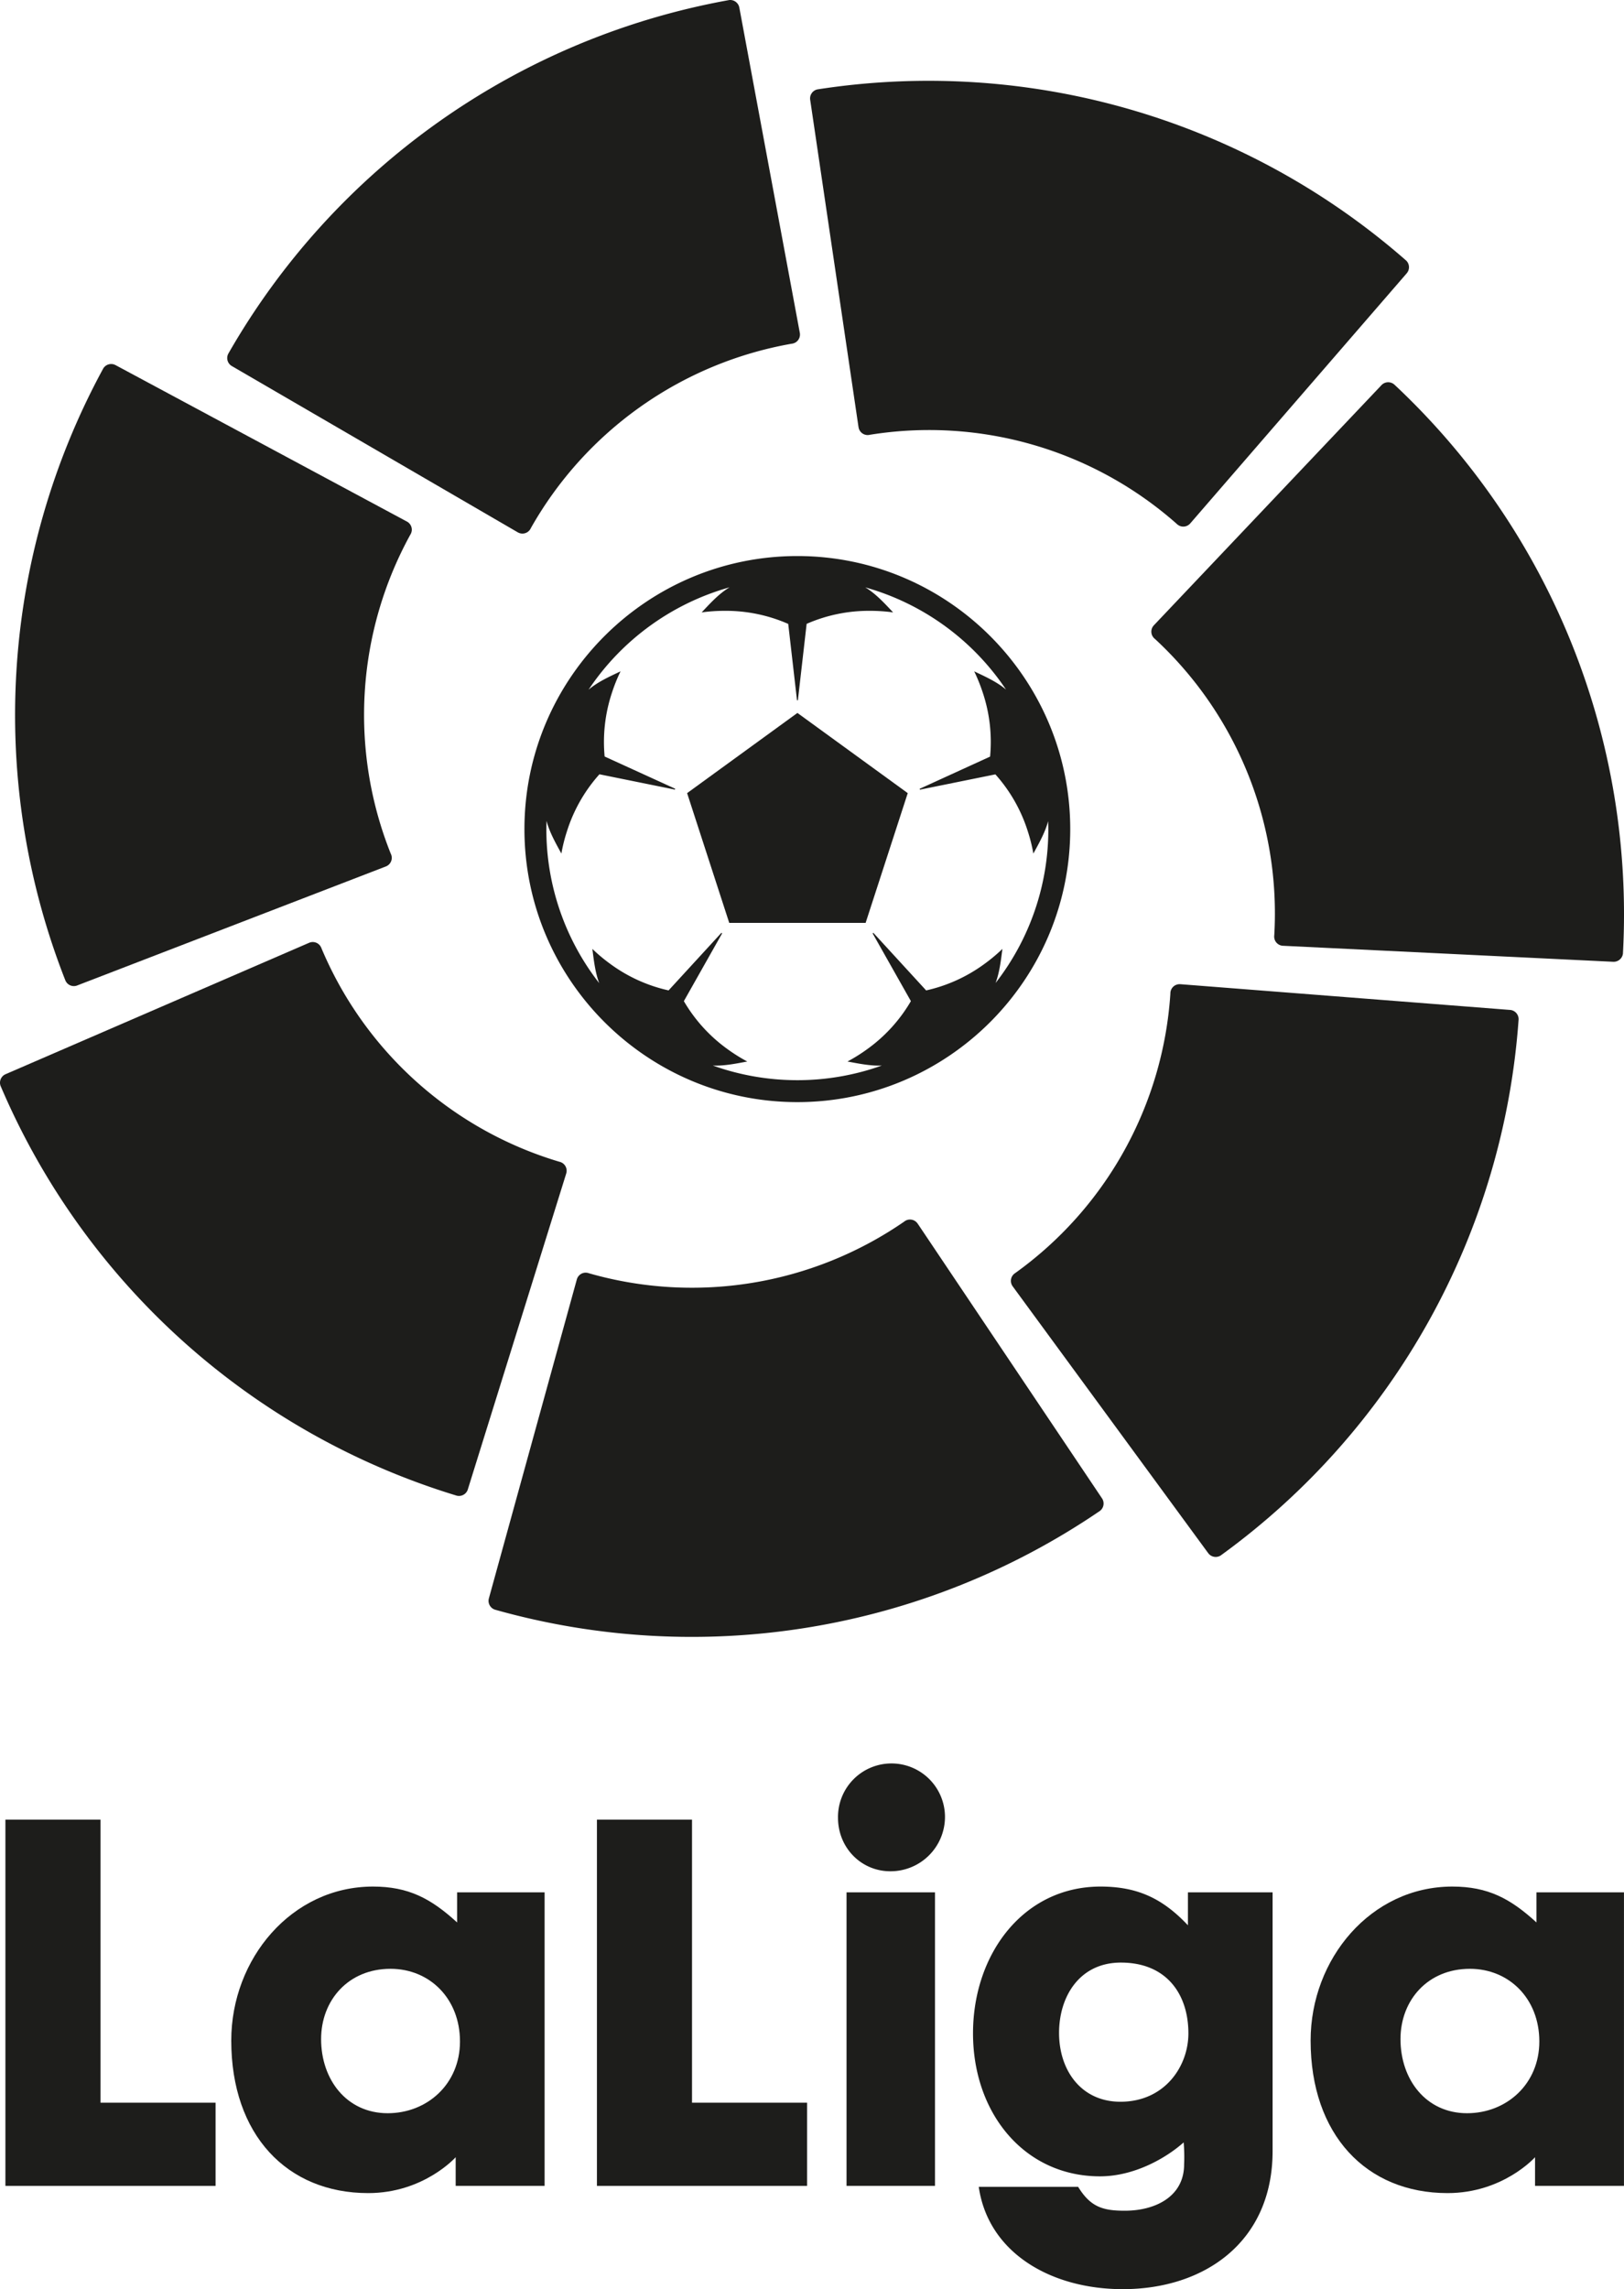 <svg xmlns="http://www.w3.org/2000/svg" viewBox="0 0 830.12 1169.556"><defs><style>.cls-1{fill:#1d1d1b;}</style></defs><title>logo_laliga_black</title><g id="Capa_2" data-name="Capa 2"><g id="Capa_1-2" data-name="Capa 1"><path class="cls-1" d="M116.686,180.732a4.733,4.733,0,0,0,2.011,6.399l145.781,84.735.333.181a4.702,4.702,0,0,0,4.965-.309,4.814,4.814,0,0,0,1.179-1.208,4.637,4.637,0,0,0,.388-.706,191.112,191.112,0,0,1,133.343-94.216,3.012,3.012,0,0,0,.566-.093,4.907,4.907,0,0,0,1.664-.736,4.737,4.737,0,0,0,1.935-4.618l-.062-.327L377.949,4.075l-.064-.288a4.375,4.375,0,0,0-.841-1.875A4.733,4.733,0,0,0,372.7.03C372.557.05,372.437.084,372.3.11l.009-.006a370.429,370.429,0,0,0-255.614,180.607"/><path class="cls-1" d="M33.44,500.962a4.706,4.706,0,0,0,6.244,2.435l157.344-60.632.347-.14a4.717,4.717,0,0,0,2.873-4.066,4.625,4.625,0,0,0-.21-1.676,3.874,3.874,0,0,0-.307-.744,191.11,191.11,0,0,1,10.009-162.969,2.977,2.977,0,0,0,.28-.496,5.003,5.003,0,0,0,.473-1.754,4.761,4.761,0,0,0-2.394-4.402l-.295-.152-148.563-79.725-.26-.129a4.414,4.414,0,0,0-1.997-.52,4.729,4.729,0,0,0-4.18,2.21c-.079.126-.132.242-.198.359l.006-.006a370.405,370.405,0,0,0-19.184,312.39"/><path class="cls-1" d="M233.408,764.136a4.742,4.742,0,0,0,5.788-3.389l50.167-160.981.102-.362a4.686,4.686,0,0,0-1.401-4.77,4.539,4.539,0,0,0-1.442-.878,4.854,4.854,0,0,0-.771-.228A191.068,191.068,0,0,1,164.325,484.49a2.997,2.997,0,0,0-.222-.525,4.865,4.865,0,0,0-1.086-1.454,4.711,4.711,0,0,0-4.927-.864l-.31.132L3.047,548.735l-.268.117a4.504,4.504,0,0,0-1.652,1.243,4.758,4.758,0,0,0-.858,4.653c.053.134.108.248.164.374l-.006-.012A370.394,370.394,0,0,0,233.385,764.127"/><path class="cls-1" d="M562.188,771.974a4.737,4.737,0,0,0,1.868-4.46,4.688,4.688,0,0,0-.881-2.172L469.198,625.343l-.225-.304a4.692,4.692,0,0,0-6.179-1.331,3.824,3.824,0,0,0-.654.461,191.129,191.129,0,0,1-161.144,26.342,2.678,2.678,0,0,0-.551-.169,5.071,5.071,0,0,0-1.807-.067,4.747,4.747,0,0,0-3.763,3.307l-.091.324L249.947,816.44l-.07.283a4.595,4.595,0,0,0-.07,2.055,4.769,4.769,0,0,0,3.094,3.59,3.47,3.47,0,0,0,.397.108h-.017a370.42,370.42,0,0,0,308.881-50.491"/><path class="cls-1" d="M776.243,520.852a4.736,4.736,0,0,0-4.595-4.884L603.545,502.853l-.374-.012a4.686,4.686,0,0,0-4.343,2.429,4.799,4.799,0,0,0-.581,2.4,191.036,191.036,0,0,1-79.279,142.731,2.37,2.37,0,0,0-.47.339,4.761,4.761,0,0,0-1.177,1.378,4.706,4.706,0,0,0,.26,4.992l.193.274L617.467,793.356l.178.228a4.463,4.463,0,0,0,1.576,1.334,4.766,4.766,0,0,0,4.735-.196,3.951,3.951,0,0,0,.324-.242l-.009.009A370.426,370.426,0,0,0,776.243,520.882"/><path class="cls-1" d="M712.689,196.454a4.779,4.779,0,0,0-4.773-.858,4.827,4.827,0,0,0-1.923,1.348L589.969,319.3l-.254.28a4.702,4.702,0,0,0-.852,4.904,4.793,4.793,0,0,0,.908,1.419,4.236,4.236,0,0,0,.59.537,191.013,191.013,0,0,1,60.988,151.459,2.589,2.589,0,0,0-.038.578,5,5,0,0,0,.33,1.786,4.739,4.739,0,0,0,4.046,2.942l.333.012,168.413,8.162h.292a4.421,4.421,0,0,0,2.02-.391,4.756,4.756,0,0,0,2.837-3.789c.009-.14.009-.274.017-.414v.012a370.544,370.544,0,0,0-116.891-290.33"/><path class="cls-1" d="M417.905,45.662a4.722,4.722,0,0,0-3.739,5.561L438.808,218.037l.07.368a4.69,4.69,0,0,0,3.334,3.684,4.479,4.479,0,0,0,1.676.169,5.016,5.016,0,0,0,.797-.129,191.047,191.047,0,0,1,156.8,45.508,2.907,2.907,0,0,0,.432.38,4.89,4.89,0,0,0,1.605.844,4.714,4.714,0,0,0,4.817-1.372l.219-.248L718.922,139.789l.184-.235a4.505,4.505,0,0,0,.949-1.829,4.745,4.745,0,0,0-1.241-4.568c-.105-.101-.207-.175-.312-.269l.006.007A370.375,370.375,0,0,0,417.928,45.656"/><path class="cls-1" d="M407.568,284.09c-76.926,0-139.499,62.579-139.499,139.502,0,76.909,62.573,139.491,139.499,139.491,76.914,0,139.49-62.582,139.49-139.491,0-76.923-62.576-139.502-139.49-139.502M508.898,502.217c2.134-5.666,2.796-12.281,3.497-17.412a85.964,85.964,0,0,1-9.073,7.589,79.575,79.575,0,0,1-29.915,13.621l-26.981-29.413-.371.274,19.552,34.611a79.376,79.376,0,0,1-22.398,24.59,86.592,86.592,0,0,1-10.015,6.264c5.07.916,11.519,2.323,17.549,2.064a128.406,128.406,0,0,1-86.372-.009c6.039.274,12.514-1.139,17.599-2.055a86.749,86.749,0,0,1-10.009-6.264A79.467,79.467,0,0,1,349.56,511.494l19.561-34.632-.368-.268L341.749,506.009a79.476,79.476,0,0,1-29.912-13.615,84.802,84.802,0,0,1-9.049-7.589c.689,5.161,1.354,11.805,3.5,17.494a127.737,127.737,0,0,1-27.013-78.707c0-1.407.056-2.799.102-4.192,1.541,6.028,5.039,11.988,7.575,16.697a83.077,83.077,0,0,1,2.875-11.466A79.346,79.346,0,0,1,306.402,395.592l38.59,7.823.143-.438-36.071-16.464a79.601,79.601,0,0,1,3.725-32.556,84.492,84.492,0,0,1,4.408-10.961c-4.945,2.373-11.519,5.225-16.353,9.388a128.481,128.481,0,0,1,72.089-52.321c-5.581,3.284-10.433,8.769-14.283,12.818a86.602,86.602,0,0,1,11.779-.803,79.461,79.461,0,0,1,32.48,6.685l4.481,39.013h.455l4.472-39.042a79.427,79.427,0,0,1,32.419-6.656,87.035,87.035,0,0,1,11.799.803c-3.868-4.04-8.702-9.508-14.263-12.794a128.464,128.464,0,0,1,71.967,52.228c-4.825-4.116-11.349-6.953-16.265-9.317a88.85,88.85,0,0,1,4.408,10.961,79.469,79.469,0,0,1,3.71,32.603l-36.012,16.452.146.438,38.573-7.817A79.187,79.187,0,0,1,525.338,424.631a84.264,84.264,0,0,1,2.875,11.466c2.522-4.676,5.984-10.584,7.543-16.577.035,1.352.105,2.706.105,4.072a127.663,127.663,0,0,1-26.963,78.625"/><polygon class="cls-1" points="351.222 405.216 372.758 471.517 442.466 471.517 464 405.216 407.606 364.247 351.222 405.216"/><polygon class="cls-1" points="2.767 929.671 2.767 1116.797 110.188 1116.797 110.188 1074.293 51.375 1074.293 51.375 929.671 2.767 929.671"/><path class="cls-1" d="M199.628,1005.885c-21.633,0-35.493,16.125-35.493,35.91,0,20.775,13.13,37.872,34.039,37.872,20.177,0,36.944-14.899,36.944-36.646,0-21.984-15.556-37.136-35.49-37.136m-81.418,36.649c0-41.775,30.872-78.666,72.428-78.666,18.212,0,29.646,6.112,43.013,18.329V966.815H278.379V1116.797H232.923v-14.657s-16.285,18.335-44.711,18.335c-41.568,0-70.002-29.83-70.002-77.942"/><polygon class="cls-1" points="412.554 1116.797 305.121 1116.797 305.121 929.671 353.732 929.671 353.732 1074.293 412.554 1074.293 412.554 1116.797"/><path class="cls-1" d="M477.929,1116.797H432.716V966.815h45.213ZM428.352,928.698a27.343,27.343,0,1,1,54.683-.496A27.812,27.812,0,0,1,455.082,956.05c-14.832,0-26.73-11.968-26.73-27.352"/><path class="cls-1" d="M572.954,1002.703c-21.143,0-31.605,17.351-31.605,35.919,0,19.298,11.434,35.183,31.371,35.183,22.605,0,34.737-18.081,34.737-34.929,0-20.042-11.18-36.173-34.503-36.173m-75.589,36.173c0-40.563,25.767-75.008,65.154-75.008,18.953,0,31.826,6.112,44.7,19.783V966.815h43.281v132.158c0,46.407-34.775,70.583-76.573,70.583-36.704,0-68.785-18.553-73.625-52.283h50.795c6.291,10.269,12.605,12.211,23.808,12.211,15.792,0,30.364-7.315,30.364-23.674a87.494,87.494,0,0,0-.233-11.238c-8.757,7.817-25.034,17.342-42.776,17.342-38.634,0-64.894-32.247-64.894-73.038"/><path class="cls-1" d="M751.361,1005.885c-21.642,0-35.487,16.125-35.487,35.91,0,20.775,13.115,37.872,34.025,37.872,20.168,0,36.941-14.899,36.941-36.646,0-21.984-15.538-37.136-35.479-37.136m-81.43,36.649c0-41.775,30.86-78.666,72.425-78.666,18.227,0,29.661,6.112,43.024,18.329V966.815h44.726V1116.797h-45.456v-14.657s-16.282,18.335-44.72,18.335c-41.556,0-69.999-29.83-69.999-77.942"/></g></g></svg>